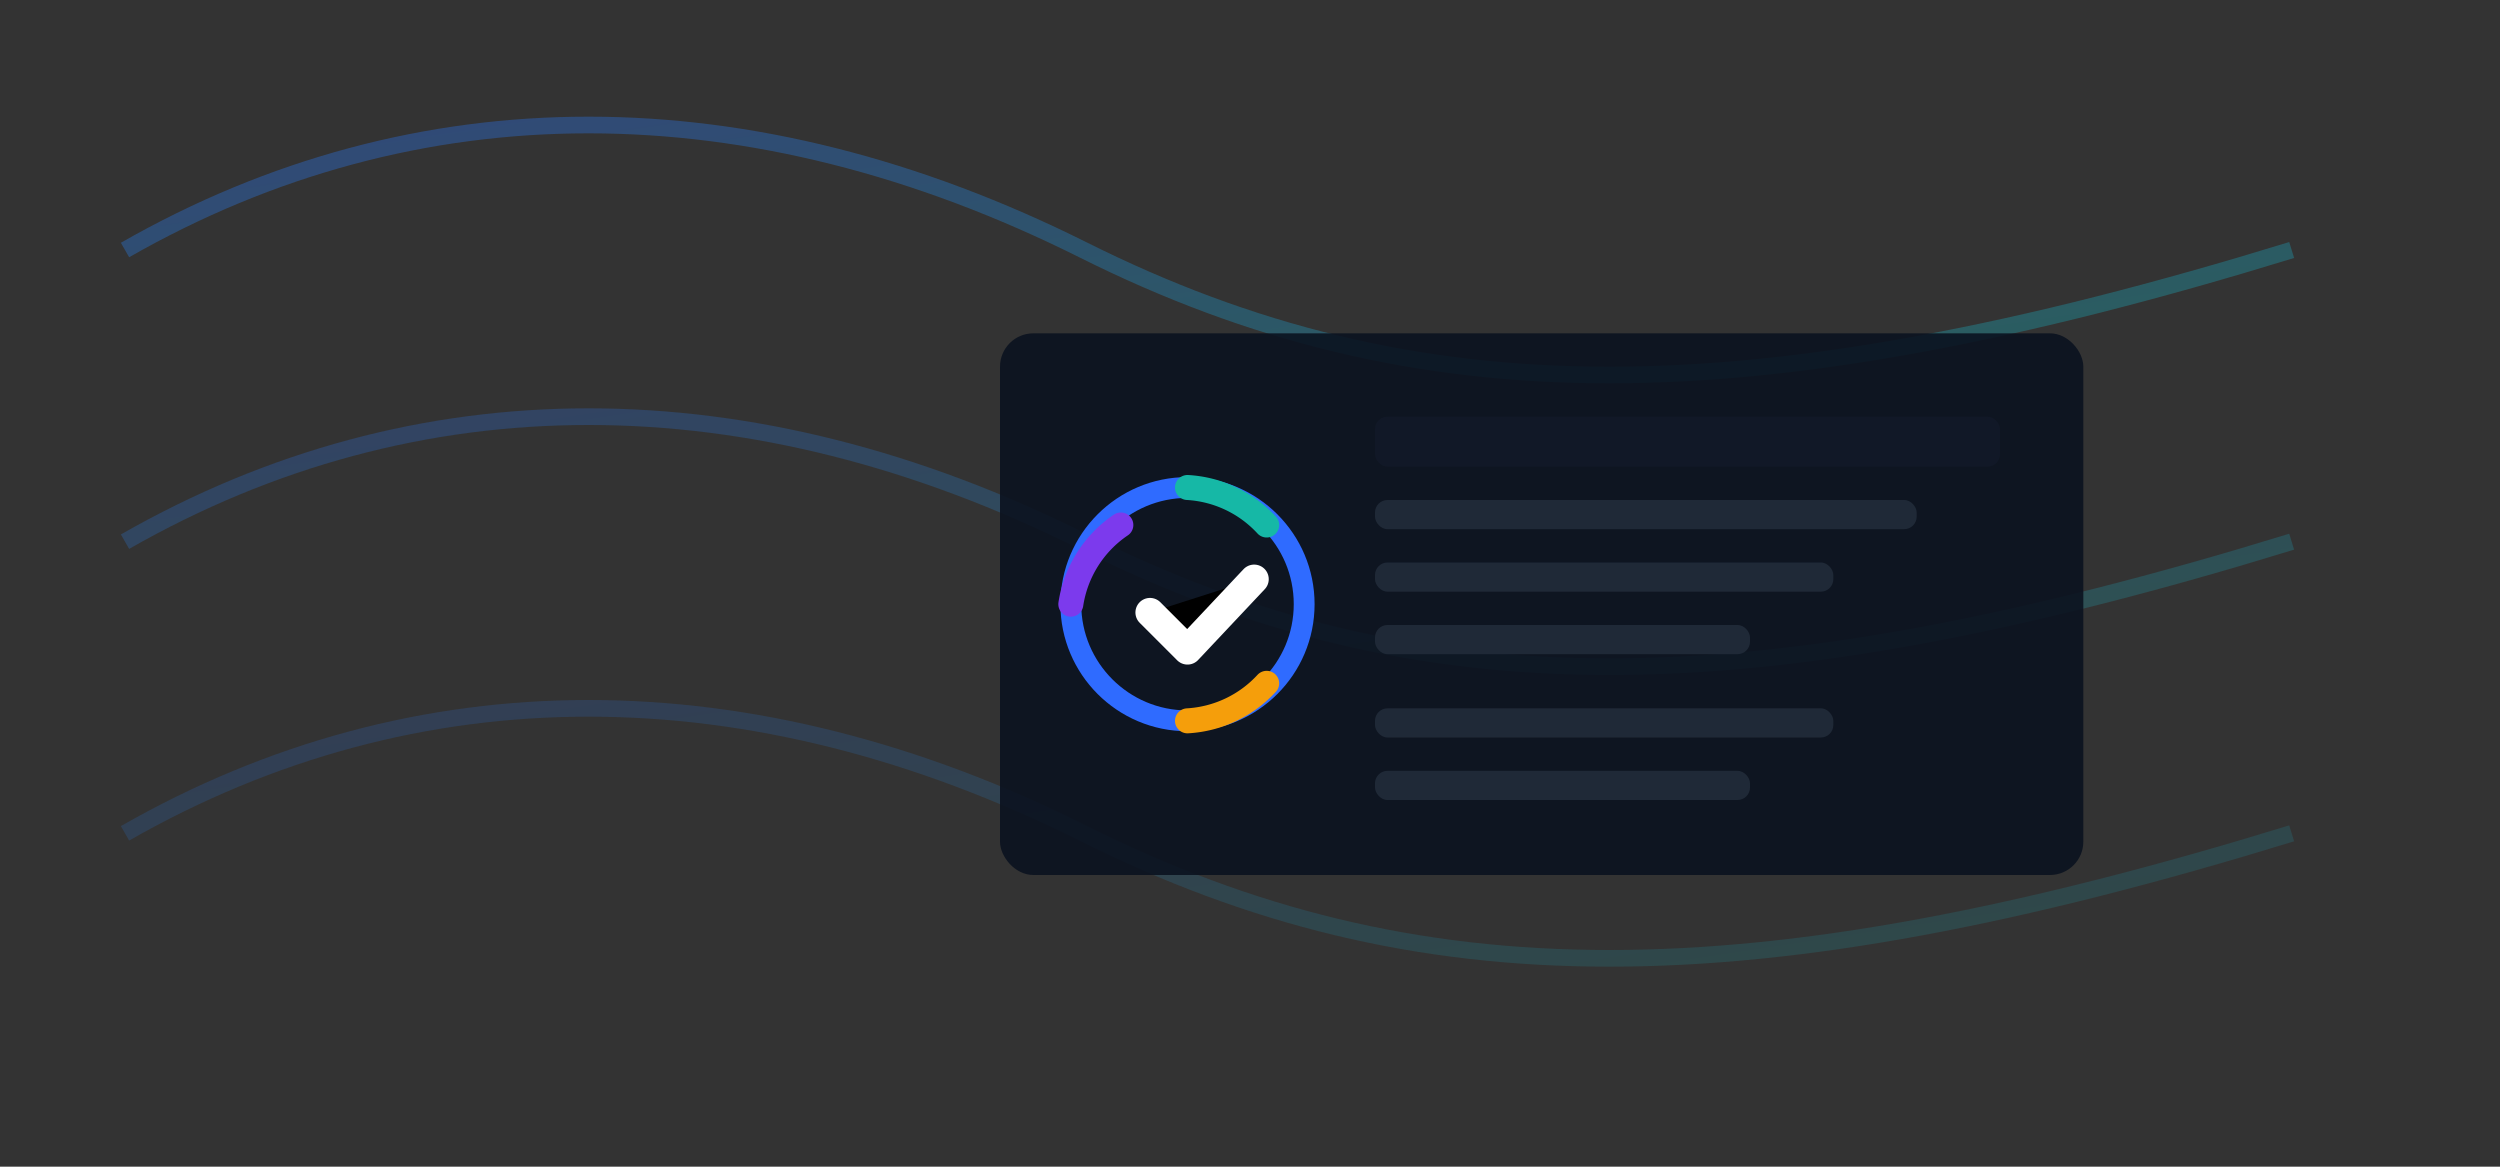 <svg width="1200" height="560" viewBox="0 0 1200 560" xmlns="http://www.w3.org/2000/svg">
  <rect x="0" y="0" width="1200" height="560" fill="#333333" stroke="none"/>
  <defs>
    <linearGradient id="g1" x1="0" x2="1" y1="0" y2="1">
      <stop offset="0%" stop-color="#2F6BFF" stop-opacity="0.35"/>
      <stop offset="100%" stop-color="#16B8A6" stop-opacity="0.35"/>
    </linearGradient>
  </defs>
  <rect width="1200" height="560" fill="none"/>
  <g stroke="url(#g1)" stroke-width="8" fill="none">
    <path d="M60 120 C 200 40, 360 40, 520 120 S 840 200, 1100 120" />
    <path d="M60 260 C 200 180, 360 180, 520 260 S 840 340, 1100 260" opacity="0.7" />
    <path d="M60 400 C 200 320, 360 320, 520 400 S 840 480, 1100 400" opacity="0.5" />
  </g>
  <g transform="translate(480,160)">
    <rect x="0" y="0" width="520" height="260" rx="16" fill="#0B1220" opacity="0.9"/>
    <circle cx="90" cy="130" r="56" stroke="#2F6BFF" stroke-width="10" fill="none"/>
    <path d="M90 74 A56 56 0 0 1 128 92" stroke="#16B8A6" stroke-width="12" stroke-linecap="round" fill="none"/>
    <path d="M34 130 A56 56 0 0 1 58 92" stroke="#7C3AED" stroke-width="12" stroke-linecap="round" fill="none"/>
    <path d="M128 168 A56 56 0 0 1 90 186" stroke="#F59E0B" stroke-width="12" stroke-linecap="round" fill="none"/>
    <path d="M72 134 L90 152 L122 118" stroke="#FFFFFF" stroke-width="14" stroke-linecap="round" stroke-linejoin="round"/>
    <rect x="180" y="40" width="300" height="24" rx="6" fill="#111827"/>
    <rect x="180" y="80" width="260" height="14" rx="6" fill="#1f2937"/>
    <rect x="180" y="110" width="220" height="14" rx="6" fill="#1f2937"/>
    <rect x="180" y="140" width="180" height="14" rx="6" fill="#1f2937"/>
    <rect x="180" y="180" width="220" height="14" rx="6" fill="#1f2937"/>
    <rect x="180" y="210" width="180" height="14" rx="6" fill="#1f2937"/>
  </g>
</svg>